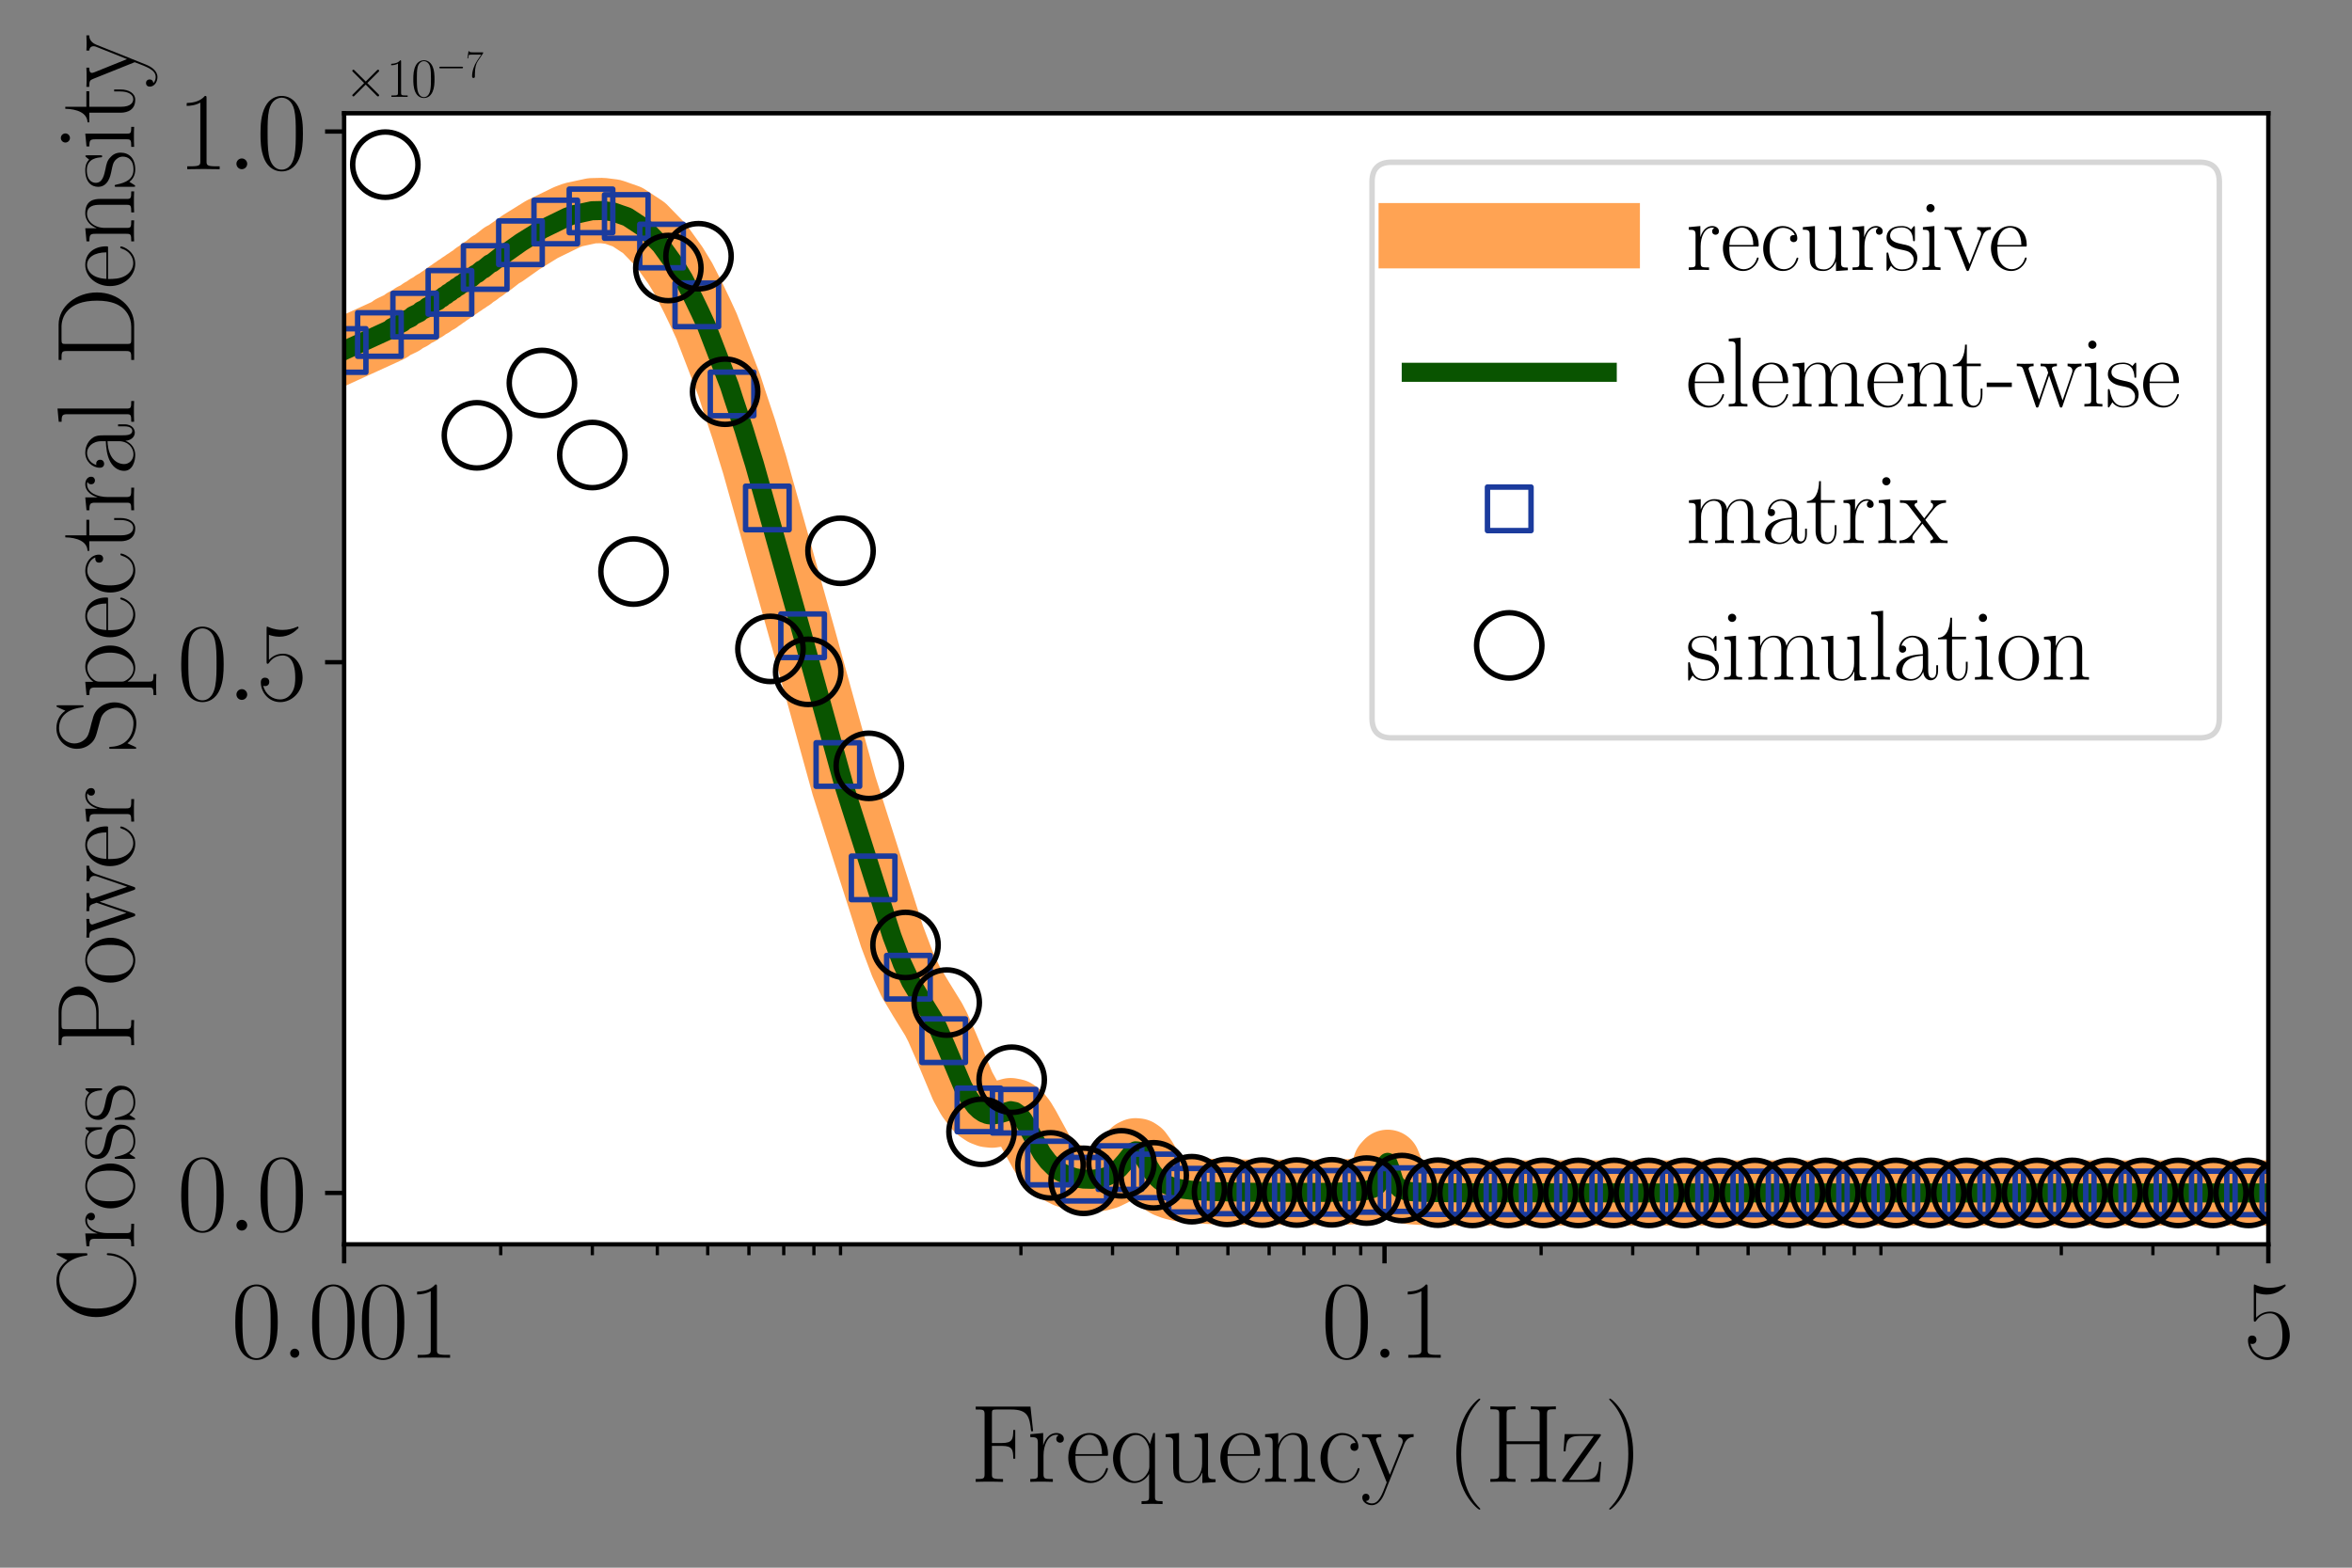 <?xml version="1.0" encoding="utf-8" standalone="no"?>
<!DOCTYPE svg PUBLIC "-//W3C//DTD SVG 1.1//EN"
  "http://www.w3.org/Graphics/SVG/1.1/DTD/svg11.dtd">
<svg xmlns:xlink="http://www.w3.org/1999/xlink" width="432pt" height="288pt" viewBox="0 0 432 288" xmlns="http://www.w3.org/2000/svg" version="1.1">
 <rect x="0" y="0" width="432" height="288" fill="#808080" stroke="none"/>
 <defs>
  <style type="text/css">*{stroke-linejoin: round; stroke-linecap: butt}</style>
 </defs>
 <g id="figure_1">
  <g id="patch_1">
   <path d="M 0 288 
L 432 288 
L 432 0 
L 0 0 
L 0 288 
z
" style="fill: none"/>
  </g>
  <g id="axes_1">
   <g id="patch_2">
    <path d="M 63.208 228.597 
L 416.631 228.597 
L 416.631 20.803 
L 63.208 20.803 
z
" style="fill: #ffffff"/>
   </g>
   <g id="matplotlib.axis_1">
    <g id="xtick_1">
     <g id="line2d_1">
      <defs>
       <path id="mac3af10ffa" d="M 0 0 
L 0 3.5 
" style="stroke: #000000; stroke-width: 0.8"/>
      </defs>
      <g>
       <use xlink:href="#mac3af10ffa" x="63.208" y="228.597" style="stroke: #000000; stroke-width: 0.8"/>
      </g>
     </g>
     <g id="text_1">
      <!-- 0.001 -->
      <g transform="translate(42.445 249.434) scale(0.2 -0.2)">
       <defs>
        <path id="CMR17-30" d="M 2688 2038 
C 2688 2430 2682 3099 2413 3613 
C 2176 4063 1798 4224 1466 4224 
C 1158 4224 768 4082 525 3620 
C 269 3137 243 2539 243 2038 
C 243 1671 250 1112 448 623 
C 723 -39 1216 -128 1466 -128 
C 1760 -128 2208 -7 2470 604 
C 2662 1048 2688 1568 2688 2038 
z
M 1466 -26 
C 1056 -26 813 328 723 816 
C 653 1196 653 1749 653 2109 
C 653 2604 653 3015 736 3407 
C 858 3954 1216 4121 1466 4121 
C 1728 4121 2067 3947 2189 3420 
C 2272 3054 2278 2623 2278 2109 
C 2278 1691 2278 1176 2202 797 
C 2067 96 1690 -26 1466 -26 
z
" transform="scale(0.016)"/>
        <path id="CMR17-2e" d="M 1062 262 
C 1062 422 934 524 800 524 
C 672 524 538 422 538 262 
C 538 102 666 0 800 0 
C 928 0 1062 102 1062 262 
z
" transform="scale(0.016)"/>
        <path id="CMR17-31" d="M 1702 4083 
C 1702 4217 1696 4224 1606 4224 
C 1357 3927 979 3833 621 3820 
C 602 3820 570 3820 563 3808 
C 557 3795 557 3782 557 3648 
C 755 3648 1088 3686 1344 3839 
L 1344 467 
C 1344 243 1331 166 781 166 
L 589 166 
L 589 0 
C 896 6 1216 12 1523 12 
C 1830 12 2150 6 2458 0 
L 2458 166 
L 2266 166 
C 1715 166 1702 236 1702 467 
L 1702 4083 
z
" transform="scale(0.016)"/>
       </defs>
       <use xlink:href="#CMR17-30" transform="scale(0.996)"/>
       <use xlink:href="#CMR17-2e" transform="translate(45.69 0) scale(0.996)"/>
       <use xlink:href="#CMR17-30" transform="translate(70.562 0) scale(0.996)"/>
       <use xlink:href="#CMR17-30" transform="translate(116.252 0) scale(0.996)"/>
       <use xlink:href="#CMR17-31" transform="translate(161.942 0) scale(0.996)"/>
      </g>
     </g>
    </g>
    <g id="xtick_2">
     <g id="line2d_2">
      <g>
       <use xlink:href="#mac3af10ffa" x="254.301" y="228.597" style="stroke: #000000; stroke-width: 0.8"/>
      </g>
     </g>
     <g id="text_2">
      <!-- 0.1 -->
      <g transform="translate(242.676 249.434) scale(0.2 -0.2)">
       <use xlink:href="#CMR17-30" transform="scale(0.996)"/>
       <use xlink:href="#CMR17-2e" transform="translate(45.69 0) scale(0.996)"/>
       <use xlink:href="#CMR17-31" transform="translate(70.562 0) scale(0.996)"/>
      </g>
     </g>
    </g>
    <g id="xtick_3">
     <g id="line2d_3">
      <g>
       <use xlink:href="#mac3af10ffa" x="416.631" y="228.597" style="stroke: #000000; stroke-width: 0.8"/>
      </g>
     </g>
     <g id="text_3">
      <!-- 5 -->
      <g transform="translate(412.062 249.434) scale(0.2 -0.2)">
       <defs>
        <path id="CMR17-35" d="M 730 3750 
C 794 3724 1056 3641 1325 3641 
C 1920 3641 2246 3961 2432 4140 
C 2432 4191 2432 4224 2394 4224 
C 2387 4224 2374 4224 2323 4198 
C 2099 4102 1837 4032 1517 4032 
C 1325 4032 1037 4055 723 4191 
C 653 4224 640 4224 634 4224 
C 602 4224 595 4217 595 4090 
L 595 2231 
C 595 2113 595 2080 659 2080 
C 691 2080 704 2093 736 2139 
C 941 2435 1222 2560 1542 2560 
C 1766 2560 2246 2415 2246 1293 
C 2246 1087 2246 716 2054 422 
C 1894 159 1645 25 1370 25 
C 947 25 518 319 403 812 
C 429 806 480 793 506 793 
C 589 793 749 838 749 1036 
C 749 1209 627 1280 506 1280 
C 358 1280 262 1190 262 1011 
C 262 454 704 -128 1382 -128 
C 2042 -128 2669 441 2669 1267 
C 2669 2054 2170 2662 1549 2662 
C 1222 2662 947 2540 730 2304 
L 730 3750 
z
" transform="scale(0.016)"/>
       </defs>
       <use xlink:href="#CMR17-35" transform="scale(0.996)"/>
      </g>
     </g>
    </g>
    <g id="xtick_4">
     <g id="line2d_4">
      <defs>
       <path id="m2340e80842" d="M 0 0 
L 0 2 
" style="stroke: #000000; stroke-width: 0.6"/>
      </defs>
      <g>
       <use xlink:href="#m2340e80842" x="91.971" y="228.597" style="stroke: #000000; stroke-width: 0.6"/>
      </g>
     </g>
    </g>
    <g id="xtick_5">
     <g id="line2d_5">
      <g>
       <use xlink:href="#m2340e80842" x="108.795" y="228.597" style="stroke: #000000; stroke-width: 0.6"/>
      </g>
     </g>
    </g>
    <g id="xtick_6">
     <g id="line2d_6">
      <g>
       <use xlink:href="#m2340e80842" x="120.733" y="228.597" style="stroke: #000000; stroke-width: 0.6"/>
      </g>
     </g>
    </g>
    <g id="xtick_7">
     <g id="line2d_7">
      <g>
       <use xlink:href="#m2340e80842" x="129.992" y="228.597" style="stroke: #000000; stroke-width: 0.6"/>
      </g>
     </g>
    </g>
    <g id="xtick_8">
     <g id="line2d_8">
      <g>
       <use xlink:href="#m2340e80842" x="137.558" y="228.597" style="stroke: #000000; stroke-width: 0.6"/>
      </g>
     </g>
    </g>
    <g id="xtick_9">
     <g id="line2d_9">
      <g>
       <use xlink:href="#m2340e80842" x="143.954" y="228.597" style="stroke: #000000; stroke-width: 0.6"/>
      </g>
     </g>
    </g>
    <g id="xtick_10">
     <g id="line2d_10">
      <g>
       <use xlink:href="#m2340e80842" x="149.495" y="228.597" style="stroke: #000000; stroke-width: 0.6"/>
      </g>
     </g>
    </g>
    <g id="xtick_11">
     <g id="line2d_11">
      <g>
       <use xlink:href="#m2340e80842" x="154.383" y="228.597" style="stroke: #000000; stroke-width: 0.6"/>
      </g>
     </g>
    </g>
    <g id="xtick_12">
     <g id="line2d_12">
      <g>
       <use xlink:href="#m2340e80842" x="187.517" y="228.597" style="stroke: #000000; stroke-width: 0.6"/>
      </g>
     </g>
    </g>
    <g id="xtick_13">
     <g id="line2d_13">
      <g>
       <use xlink:href="#m2340e80842" x="204.342" y="228.597" style="stroke: #000000; stroke-width: 0.6"/>
      </g>
     </g>
    </g>
    <g id="xtick_14">
     <g id="line2d_14">
      <g>
       <use xlink:href="#m2340e80842" x="216.279" y="228.597" style="stroke: #000000; stroke-width: 0.6"/>
      </g>
     </g>
    </g>
    <g id="xtick_15">
     <g id="line2d_15">
      <g>
       <use xlink:href="#m2340e80842" x="225.538" y="228.597" style="stroke: #000000; stroke-width: 0.6"/>
      </g>
     </g>
    </g>
    <g id="xtick_16">
     <g id="line2d_16">
      <g>
       <use xlink:href="#m2340e80842" x="233.104" y="228.597" style="stroke: #000000; stroke-width: 0.6"/>
      </g>
     </g>
    </g>
    <g id="xtick_17">
     <g id="line2d_17">
      <g>
       <use xlink:href="#m2340e80842" x="239.5" y="228.597" style="stroke: #000000; stroke-width: 0.6"/>
      </g>
     </g>
    </g>
    <g id="xtick_18">
     <g id="line2d_18">
      <g>
       <use xlink:href="#m2340e80842" x="245.041" y="228.597" style="stroke: #000000; stroke-width: 0.6"/>
      </g>
     </g>
    </g>
    <g id="xtick_19">
     <g id="line2d_19">
      <g>
       <use xlink:href="#m2340e80842" x="249.929" y="228.597" style="stroke: #000000; stroke-width: 0.6"/>
      </g>
     </g>
    </g>
    <g id="xtick_20">
     <g id="line2d_20">
      <g>
       <use xlink:href="#m2340e80842" x="283.063" y="228.597" style="stroke: #000000; stroke-width: 0.6"/>
      </g>
     </g>
    </g>
    <g id="xtick_21">
     <g id="line2d_21">
      <g>
       <use xlink:href="#m2340e80842" x="299.888" y="228.597" style="stroke: #000000; stroke-width: 0.6"/>
      </g>
     </g>
    </g>
    <g id="xtick_22">
     <g id="line2d_22">
      <g>
       <use xlink:href="#m2340e80842" x="311.825" y="228.597" style="stroke: #000000; stroke-width: 0.6"/>
      </g>
     </g>
    </g>
    <g id="xtick_23">
     <g id="line2d_23">
      <g>
       <use xlink:href="#m2340e80842" x="321.085" y="228.597" style="stroke: #000000; stroke-width: 0.6"/>
      </g>
     </g>
    </g>
    <g id="xtick_24">
     <g id="line2d_24">
      <g>
       <use xlink:href="#m2340e80842" x="328.65" y="228.597" style="stroke: #000000; stroke-width: 0.6"/>
      </g>
     </g>
    </g>
    <g id="xtick_25">
     <g id="line2d_25">
      <g>
       <use xlink:href="#m2340e80842" x="335.047" y="228.597" style="stroke: #000000; stroke-width: 0.6"/>
      </g>
     </g>
    </g>
    <g id="xtick_26">
     <g id="line2d_26">
      <g>
       <use xlink:href="#m2340e80842" x="340.588" y="228.597" style="stroke: #000000; stroke-width: 0.6"/>
      </g>
     </g>
    </g>
    <g id="xtick_27">
     <g id="line2d_27">
      <g>
       <use xlink:href="#m2340e80842" x="345.475" y="228.597" style="stroke: #000000; stroke-width: 0.6"/>
      </g>
     </g>
    </g>
    <g id="xtick_28">
     <g id="line2d_28">
      <g>
       <use xlink:href="#m2340e80842" x="378.609" y="228.597" style="stroke: #000000; stroke-width: 0.6"/>
      </g>
     </g>
    </g>
    <g id="xtick_29">
     <g id="line2d_29">
      <g>
       <use xlink:href="#m2340e80842" x="395.434" y="228.597" style="stroke: #000000; stroke-width: 0.6"/>
      </g>
     </g>
    </g>
    <g id="xtick_30">
     <g id="line2d_30">
      <g>
       <use xlink:href="#m2340e80842" x="407.372" y="228.597" style="stroke: #000000; stroke-width: 0.6"/>
      </g>
     </g>
    </g>
    <g id="text_4">
     <!-- Frequency (Hz) -->
     <g transform="translate(178.171 272.235) scale(0.2 -0.2)">
      <defs>
       <path id="CMR17-46" d="M 3482 4339 
L 326 4339 
L 326 4172 
C 768 4172 838 4172 838 3883 
L 838 450 
C 838 166 768 166 326 166 
L 326 0 
C 512 12 870 12 1069 12 
C 1331 12 1638 12 1901 0 
L 1901 166 
L 1760 166 
C 1274 166 1261 229 1261 456 
L 1261 2073 
L 1837 2073 
C 2432 2073 2490 1865 2490 1334 
L 2605 1334 
L 2605 2991 
L 2490 2991 
C 2490 2451 2432 2240 1837 2240 
L 1261 2240 
L 1261 3922 
C 1261 4140 1274 4172 1530 4172 
L 2355 4172 
C 3322 4172 3430 3774 3520 2920 
L 3635 2920 
L 3482 4339 
z
" transform="scale(0.016)"/>
       <path id="CMR17-72" d="M 960 1517 
C 960 2134 1222 2713 1702 2713 
C 1747 2713 1792 2707 1837 2687 
C 1837 2687 1696 2642 1696 2475 
C 1696 2321 1818 2257 1914 2257 
C 1990 2257 2131 2302 2131 2482 
C 2131 2687 1926 2816 1709 2816 
C 1222 2816 1011 2340 947 2115 
L 941 2115 
L 941 2816 
L 198 2745 
L 198 2578 
C 576 2578 634 2540 634 2231 
L 634 443 
C 634 198 608 166 198 166 
L 198 0 
C 352 12 646 12 813 12 
C 998 12 1325 12 1498 0 
L 1498 166 
C 1037 166 960 166 960 455 
L 960 1517 
z
" transform="scale(0.016)"/>
       <path id="CMR17-65" d="M 2438 1503 
C 2464 1529 2464 1542 2464 1606 
C 2464 2251 2118 2816 1389 2816 
C 710 2816 173 2175 173 1394 
C 173 554 781 -64 1459 -64 
C 2176 -64 2458 619 2458 755 
C 2458 800 2419 800 2406 800 
C 2362 800 2355 787 2330 709 
C 2189 270 1837 51 1504 51 
C 1229 51 954 206 781 490 
C 582 819 582 1200 582 1503 
L 2438 1503 
z
M 589 1600 
C 634 2511 1126 2713 1382 2713 
C 1818 2713 2112 2308 2118 1600 
L 589 1600 
z
" transform="scale(0.016)"/>
       <path id="CMR17-71" d="M 2630 2816 
L 2528 2816 
L 2336 2177 
C 2189 2519 1920 2816 1491 2816 
C 838 2816 211 2228 211 1376 
C 211 529 800 -64 1440 -64 
C 1933 -64 2208 316 2291 458 
L 2291 -834 
C 2291 -1081 2266 -1114 1856 -1114 
L 1856 -1280 
C 2010 -1268 2291 -1268 2458 -1268 
C 2624 -1268 2912 -1268 3066 -1280 
L 3066 -1114 
C 2656 -1114 2630 -1088 2630 -834 
L 2630 2816 
z
M 2304 871 
C 2304 594 2074 335 2054 316 
C 1856 90 1626 38 1472 38 
C 992 38 621 652 621 1369 
C 621 2125 1043 2700 1536 2700 
C 2048 2700 2304 2112 2304 1776 
L 2304 871 
z
" transform="scale(0.016)"/>
       <path id="CMR17-75" d="M 1882 2745 
L 1882 2579 
C 2259 2579 2317 2540 2317 2229 
L 2317 1053 
C 2317 510 2029 38 1555 38 
C 1030 38 986 355 986 691 
L 986 2816 
L 211 2745 
L 211 2579 
C 467 2579 640 2579 646 2320 
L 646 1079 
C 646 646 646 368 813 187 
C 896 103 1056 -64 1517 -64 
C 2061 -64 2272 400 2323 536 
L 2330 536 
L 2330 -64 
L 3091 -13 
L 3091 154 
C 2714 154 2656 193 2656 503 
L 2656 2816 
L 1882 2745 
z
" transform="scale(0.016)"/>
       <path id="CMR17-6e" d="M 2656 1954 
C 2656 2282 2592 2816 1837 2816 
C 1331 2816 1069 2424 973 2166 
L 966 2166 
L 966 2816 
L 211 2745 
L 211 2578 
C 589 2578 646 2540 646 2231 
L 646 443 
C 646 198 621 166 211 166 
L 211 0 
C 365 12 646 12 813 12 
C 979 12 1267 12 1421 0 
L 1421 166 
C 1011 166 986 192 986 443 
L 986 1678 
C 986 2269 1344 2713 1792 2713 
C 2266 2713 2317 2289 2317 1980 
L 2317 443 
C 2317 198 2291 166 1882 166 
L 1882 0 
C 2035 12 2317 12 2483 12 
C 2650 12 2938 12 3091 0 
L 3091 166 
C 2682 166 2656 192 2656 443 
L 2656 1954 
z
" transform="scale(0.016)"/>
       <path id="CMR17-63" d="M 2234 2240 
C 2112 2240 1933 2240 1933 2015 
C 1933 1836 2080 1785 2163 1785 
C 2208 1785 2394 1804 2394 2028 
C 2394 2476 1958 2816 1466 2816 
C 787 2816 211 2201 211 1379 
C 211 521 813 -64 1466 -64 
C 2259 -64 2458 676 2458 747 
C 2458 773 2451 792 2406 792 
C 2362 792 2355 786 2330 702 
C 2163 180 1798 51 1523 51 
C 1114 51 621 431 621 1385 
C 621 2358 1094 2700 1472 2700 
C 1722 2700 2093 2582 2234 2240 
z
" transform="scale(0.016)"/>
       <path id="CMR17-79" d="M 2496 2183 
C 2656 2579 2944 2585 3034 2585 
L 3034 2752 
C 2912 2745 2752 2739 2630 2739 
C 2496 2739 2285 2739 2157 2752 
L 2157 2585 
C 2400 2566 2406 2384 2406 2332 
C 2406 2268 2394 2235 2362 2158 
L 1664 409 
L 902 2300 
C 870 2378 870 2423 870 2430 
C 870 2572 1018 2585 1171 2585 
L 1171 2752 
C 1018 2739 742 2739 582 2739 
C 410 2739 205 2739 64 2752 
L 64 2585 
C 410 2585 448 2553 531 2345 
L 1485 -31 
C 1197 -795 1030 -1242 627 -1242 
C 557 -1242 397 -1223 282 -1106 
C 429 -1093 493 -1002 493 -892 
C 493 -782 416 -685 288 -685 
C 147 -685 77 -782 77 -899 
C 77 -1158 339 -1344 627 -1344 
C 998 -1344 1229 -983 1357 -659 
L 2496 2183 
z
" transform="scale(0.016)"/>
       <path id="CMR17-28" d="M 1958 -1562 
C 1958 -1556 1958 -1543 1939 -1524 
C 1645 -1223 858 -403 858 1596 
C 858 3595 1632 4408 1946 4729 
C 1946 4735 1958 4748 1958 4767 
C 1958 4787 1939 4800 1914 4800 
C 1843 4800 1299 4325 986 3620 
C 666 2909 576 2218 576 1603 
C 576 1141 621 360 1005 -467 
C 1312 -1133 1837 -1600 1914 -1600 
C 1946 -1600 1958 -1588 1958 -1562 
z
" transform="scale(0.016)"/>
       <path id="CMR17-48" d="M 3590 3898 
C 3590 4185 3661 4185 4102 4185 
L 4102 4352 
C 3917 4339 3578 4339 3379 4339 
C 3181 4339 2842 4339 2656 4352 
L 2656 4185 
C 3098 4185 3168 4185 3168 3898 
L 3168 2342 
L 1261 2342 
L 1261 3898 
C 1261 4185 1331 4185 1773 4185 
L 1773 4352 
C 1587 4339 1248 4339 1050 4339 
C 851 4339 512 4339 326 4352 
L 326 4185 
C 768 4185 838 4185 838 3898 
L 838 452 
C 838 166 768 166 326 166 
L 326 0 
C 512 12 851 12 1050 12 
C 1248 12 1587 12 1773 0 
L 1773 166 
C 1331 166 1261 166 1261 452 
L 1261 2176 
L 3168 2176 
L 3168 452 
C 3168 166 3098 166 2656 166 
L 2656 0 
C 2842 12 3181 12 3379 12 
C 3578 12 3917 12 4102 0 
L 4102 166 
C 3661 166 3590 166 3590 452 
L 3590 3898 
z
" transform="scale(0.016)"/>
       <path id="CMR17-7a" d="M 2310 2604 
C 2362 2668 2362 2681 2362 2694 
C 2362 2752 2336 2752 2221 2752 
L 275 2752 
L 211 1760 
L 326 1760 
C 371 2380 442 2649 1178 2649 
L 1958 2649 
L 128 96 
C 128 6 134 0 269 0 
L 2291 0 
L 2381 1152 
L 2266 1152 
C 2214 441 2131 115 1350 115 
L 531 115 
L 2310 2604 
z
" transform="scale(0.016)"/>
       <path id="CMR17-29" d="M 1683 1596 
C 1683 2057 1638 2839 1254 3665 
C 947 4332 422 4800 346 4800 
C 326 4800 301 4793 301 4761 
C 301 4748 307 4742 314 4729 
C 621 4408 1402 3595 1402 1603 
C 1402 -396 627 -1210 314 -1530 
C 307 -1543 301 -1549 301 -1562 
C 301 -1594 326 -1600 346 -1600 
C 416 -1600 960 -1127 1274 -422 
C 1594 289 1683 981 1683 1596 
z
" transform="scale(0.016)"/>
      </defs>
      <use xlink:href="#CMR17-46" transform="scale(0.996)"/>
      <use xlink:href="#CMR17-72" transform="translate(52.177 0) scale(0.996)"/>
      <use xlink:href="#CMR17-65" transform="translate(87.457 0) scale(0.996)"/>
      <use xlink:href="#CMR17-71" transform="translate(127.943 0) scale(0.996)"/>
      <use xlink:href="#CMR17-75" transform="translate(176.236 0) scale(0.996)"/>
      <use xlink:href="#CMR17-65" transform="translate(227.131 0) scale(0.996)"/>
      <use xlink:href="#CMR17-6e" transform="translate(267.617 0) scale(0.996)"/>
      <use xlink:href="#CMR17-63" transform="translate(318.512 0) scale(0.996)"/>
      <use xlink:href="#CMR17-79" transform="translate(358.998 0) scale(0.996)"/>
      <use xlink:href="#CMR17-28" transform="translate(437.367 0) scale(0.996)"/>
      <use xlink:href="#CMR17-48" transform="translate(472.648 0) scale(0.996)"/>
      <use xlink:href="#CMR17-7a" transform="translate(541.72 0) scale(0.996)"/>
      <use xlink:href="#CMR17-29" transform="translate(582.206 0) scale(0.996)"/>
     </g>
    </g>
   </g>
   <g id="matplotlib.axis_2">
    <g id="ytick_1">
     <g id="line2d_31">
      <defs>
       <path id="mb006182297" d="M 0 0 
L -3.5 0 
" style="stroke: #000000; stroke-width: 0.8"/>
      </defs>
      <g>
       <use xlink:href="#mb006182297" x="63.208" y="219.152" style="stroke: #000000; stroke-width: 0.8"/>
      </g>
     </g>
     <g id="text_5">
      <!-- $\mathdefault{0.0}$ -->
      <g transform="translate(32.513 226.07) scale(0.2 -0.2)">
       <defs>
        <path id="CMMI12-3a" d="M 1178 307 
C 1178 492 1024 620 870 620 
C 685 620 557 467 557 313 
C 557 128 710 0 864 0 
C 1050 0 1178 153 1178 307 
z
" transform="scale(0.016)"/>
       </defs>
       <use xlink:href="#CMR17-30" transform="scale(0.996)"/>
       <use xlink:href="#CMMI12-3a" transform="translate(45.69 0) scale(0.996)"/>
       <use xlink:href="#CMR17-30" transform="translate(72.788 0) scale(0.996)"/>
      </g>
     </g>
    </g>
    <g id="ytick_2">
     <g id="line2d_32">
      <g>
       <use xlink:href="#mb006182297" x="63.208" y="121.658" style="stroke: #000000; stroke-width: 0.8"/>
      </g>
     </g>
     <g id="text_6">
      <!-- $\mathdefault{0.5}$ -->
      <g transform="translate(32.513 128.577) scale(0.2 -0.2)">
       <use xlink:href="#CMR17-30" transform="scale(0.996)"/>
       <use xlink:href="#CMMI12-3a" transform="translate(45.69 0) scale(0.996)"/>
       <use xlink:href="#CMR17-35" transform="translate(72.788 0) scale(0.996)"/>
      </g>
     </g>
    </g>
    <g id="ytick_3">
     <g id="line2d_33">
      <g>
       <use xlink:href="#mb006182297" x="63.208" y="24.165" style="stroke: #000000; stroke-width: 0.8"/>
      </g>
     </g>
     <g id="text_7">
      <!-- $\mathdefault{1.0}$ -->
      <g transform="translate(32.513 31.083) scale(0.2 -0.2)">
       <use xlink:href="#CMR17-31" transform="scale(0.996)"/>
       <use xlink:href="#CMMI12-3a" transform="translate(45.69 0) scale(0.996)"/>
       <use xlink:href="#CMR17-30" transform="translate(72.788 0) scale(0.996)"/>
      </g>
     </g>
    </g>
    <g id="text_8">
     <!-- Cross Power Spectral Density -->
     <g transform="translate(24.637 242.896) rotate(-90) scale(0.2 -0.2)">
      <defs>
       <path id="CMR17-43" d="M 3974 4351 
C 3974 4467 3968 4473 3930 4473 
C 3904 4473 3898 4467 3853 4390 
L 3571 3849 
C 3258 4249 2874 4480 2381 4480 
C 1286 4480 294 3507 294 2179 
C 294 837 1286 -128 2387 -128 
C 3366 -128 3974 741 3974 1482 
C 3974 1547 3974 1573 3917 1573 
C 3866 1573 3866 1553 3859 1495 
C 3808 592 3168 38 2477 38 
C 1824 38 781 502 781 2179 
C 781 3862 1843 4313 2464 4313 
C 3187 4313 3712 3681 3834 2785 
C 3846 2707 3846 2695 3904 2695 
C 3974 2695 3974 2707 3974 2824 
L 3974 4351 
z
" transform="scale(0.016)"/>
       <path id="CMR17-6f" d="M 2758 1356 
C 2758 2176 2163 2816 1466 2816 
C 768 2816 173 2176 173 1356 
C 173 550 768 -64 1466 -64 
C 2163 -64 2758 550 2758 1356 
z
M 1466 51 
C 1165 51 909 230 762 480 
C 602 768 582 1126 582 1408 
C 582 1676 595 2009 762 2297 
C 890 2508 1139 2713 1466 2713 
C 1754 2713 1997 2553 2150 2329 
C 2349 2028 2349 1606 2349 1408 
C 2349 1158 2336 774 2163 467 
C 1984 172 1709 51 1466 51 
z
" transform="scale(0.016)"/>
       <path id="CMR17-73" d="M 1978 2688 
C 1978 2803 1971 2809 1933 2809 
C 1907 2809 1901 2803 1824 2707 
C 1805 2681 1747 2617 1728 2592 
C 1523 2809 1235 2816 1126 2816 
C 416 2816 160 2444 160 2073 
C 160 1497 813 1363 998 1324 
C 1402 1241 1542 1216 1677 1100 
C 1760 1024 1901 883 1901 652 
C 1901 384 1747 38 1158 38 
C 602 38 403 460 288 1024 
C 269 1113 269 1120 218 1120 
C 166 1120 160 1113 160 985 
L 160 64 
C 160 -52 166 -58 205 -58 
C 237 -58 243 -52 275 0 
C 314 57 410 211 448 275 
C 576 102 800 -64 1158 -64 
C 1792 -64 2131 281 2131 780 
C 2131 1107 1958 1280 1875 1356 
C 1683 1555 1459 1600 1190 1651 
C 838 1728 390 1817 390 2208 
C 390 2374 480 2726 1126 2726 
C 1811 2726 1850 2086 1862 1881 
C 1869 1849 1901 1843 1920 1843 
C 1978 1843 1978 1862 1978 1971 
L 1978 2688 
z
" transform="scale(0.016)"/>
       <path id="CMR17-50" d="M 1267 2048 
L 2291 2048 
C 3117 2048 3718 2583 3718 3187 
C 3718 3791 3130 4352 2291 4352 
L 333 4352 
L 333 4185 
C 774 4185 845 4185 845 3899 
L 845 453 
C 845 166 774 166 333 166 
L 333 0 
C 518 12 858 12 1056 12 
C 1254 12 1594 12 1779 0 
L 1779 166 
C 1338 166 1267 166 1267 453 
L 1267 2048 
z
M 1254 2182 
L 1254 3937 
C 1254 4153 1267 4185 1523 4185 
L 2170 4185 
C 2995 4185 3232 3715 3232 3187 
C 3232 2608 2950 2182 2170 2182 
L 1254 2182 
z
" transform="scale(0.016)"/>
       <path id="CMR17-77" d="M 3725 2186 
C 3853 2566 4109 2579 4205 2585 
L 4205 2752 
C 4077 2745 3949 2739 3821 2739 
C 3699 2739 3424 2739 3315 2752 
L 3315 2585 
C 3514 2572 3622 2456 3622 2296 
C 3622 2251 3610 2193 3597 2148 
L 2995 398 
L 2342 2296 
C 2330 2341 2310 2392 2310 2418 
C 2310 2585 2528 2585 2630 2585 
L 2630 2752 
C 2483 2739 2214 2739 2061 2739 
C 1901 2739 1734 2739 1587 2752 
L 1587 2585 
C 1939 2585 1939 2572 2074 2167 
L 1485 443 
L 851 2302 
C 819 2386 819 2399 819 2418 
C 819 2585 1037 2585 1139 2585 
L 1139 2752 
C 986 2739 717 2739 557 2739 
C 416 2739 198 2739 64 2752 
L 64 2585 
C 346 2585 416 2566 486 2353 
L 1274 38 
C 1299 -45 1318 -64 1370 -64 
C 1414 -64 1440 -52 1472 44 
L 2131 1987 
L 2797 44 
C 2829 -52 2854 -64 2899 -64 
C 2950 -64 2970 -45 2995 38 
L 3725 2186 
z
" transform="scale(0.016)"/>
       <path id="CMR17-53" d="M 2803 4351 
C 2803 4467 2797 4473 2758 4473 
C 2720 4473 2707 4447 2682 4390 
L 2490 3965 
C 2246 4320 1875 4480 1472 4480 
C 819 4480 294 3958 294 3301 
C 294 3101 339 2817 557 2546 
C 794 2250 1018 2198 1530 2063 
C 1722 2011 2042 1927 2106 1901 
C 2470 1747 2662 1360 2662 999 
C 2662 534 2336 38 1779 38 
C 1094 38 454 425 410 1328 
C 403 1431 397 1437 352 1437 
C 301 1437 294 1431 294 1302 
L 294 0 
C 294 -116 301 -122 339 -122 
C 384 -122 397 -90 486 109 
C 493 128 493 141 614 386 
C 934 -39 1472 -128 1779 -128 
C 2477 -128 2970 457 2970 1141 
C 2970 1476 2848 1734 2778 1850 
C 2509 2263 2221 2340 1914 2417 
C 1869 2437 1856 2437 1498 2527 
C 1152 2617 1005 2662 845 2836 
C 666 3036 602 3243 602 3449 
C 602 3868 934 4326 1478 4326 
C 2157 4326 2579 3842 2675 3036 
C 2694 2920 2701 2914 2746 2914 
C 2803 2914 2803 2933 2803 3043 
L 2803 4351 
z
" transform="scale(0.016)"/>
       <path id="CMR17-70" d="M 1408 -1114 
C 998 -1114 973 -1088 973 -834 
L 973 380 
C 1158 109 1427 -64 1766 -64 
C 2406 -64 3053 503 3053 1382 
C 3053 2196 2496 2816 1837 2816 
C 1453 2816 1139 2603 960 2345 
L 960 2816 
L 198 2745 
L 198 2577 
C 576 2577 634 2539 634 2228 
L 634 -834 
C 634 -1081 608 -1114 198 -1114 
L 198 -1280 
C 352 -1268 634 -1268 800 -1268 
C 966 -1268 1254 -1268 1408 -1280 
L 1408 -1114 
z
M 973 2015 
C 973 2106 973 2241 1222 2481 
C 1254 2506 1472 2700 1792 2700 
C 2259 2700 2643 2112 2643 1376 
C 2643 639 2234 38 1728 38 
C 1498 38 1248 148 1056 451 
C 973 594 973 632 973 736 
L 973 2015 
z
" transform="scale(0.016)"/>
       <path id="CMR17-74" d="M 966 2585 
L 1862 2585 
L 1862 2752 
L 966 2752 
L 966 3968 
L 851 3968 
C 838 3292 614 2700 70 2687 
L 70 2585 
L 627 2585 
L 627 778 
C 627 655 627 -64 1370 -64 
C 1747 -64 1965 308 1965 784 
L 1965 1151 
L 1850 1151 
L 1850 790 
C 1850 347 1677 51 1408 51 
C 1222 51 966 179 966 765 
L 966 2585 
z
" transform="scale(0.016)"/>
       <path id="CMR17-61" d="M 2304 1656 
C 2304 2048 2304 2275 2035 2534 
C 1798 2751 1523 2816 1306 2816 
C 800 2816 435 2408 435 1977 
C 435 1740 627 1728 666 1728 
C 749 1728 896 1779 896 1958 
C 896 2118 774 2188 666 2188 
C 640 2188 608 2182 589 2176 
C 723 2594 1069 2713 1293 2713 
C 1613 2713 1965 2421 1965 1875 
L 1965 1632 
C 1587 1619 1133 1568 774 1373 
C 371 1147 256 822 256 576 
C 256 77 832 -64 1171 -64 
C 1523 -64 1850 135 1990 505 
C 2003 219 2182 -39 2464 -39 
C 2598 -39 2938 51 2938 563 
L 2938 926 
L 2822 926 
L 2822 557 
C 2822 161 2650 109 2566 109 
C 2304 109 2304 446 2304 732 
L 2304 1656 
z
M 1965 887 
C 1965 323 1568 38 1216 38 
C 896 38 646 278 646 576 
C 646 771 730 1114 1101 1322 
C 1408 1497 1760 1523 1965 1536 
L 1965 887 
z
" transform="scale(0.016)"/>
       <path id="CMR17-6c" d="M 979 4416 
L 218 4345 
L 218 4179 
C 595 4179 653 4141 653 3835 
L 653 439 
C 653 198 627 166 218 166 
L 218 0 
C 371 12 653 12 813 12 
C 979 12 1261 12 1414 0 
L 1414 166 
C 1005 166 979 191 979 439 
L 979 4416 
z
" transform="scale(0.016)"/>
       <path id="CMR17-44" d="M 333 4352 
L 333 4185 
C 774 4185 845 4185 845 3898 
L 845 453 
C 845 166 774 166 333 166 
L 333 0 
L 2368 0 
C 3398 0 4224 943 4224 2140 
C 4224 3344 3411 4352 2368 4352 
L 333 4352 
z
M 1523 166 
C 1267 166 1254 198 1254 414 
L 1254 3936 
C 1254 4153 1267 4185 1523 4185 
L 2240 4185 
C 2771 4185 3750 3873 3750 2140 
C 3750 1242 3488 879 3366 707 
C 3213 510 2848 166 2240 166 
L 1523 166 
z
" transform="scale(0.016)"/>
       <path id="CMR17-69" d="M 992 3961 
C 992 4102 877 4224 730 4224 
C 589 4224 467 4108 467 3961 
C 467 3820 582 3699 730 3699 
C 870 3699 992 3814 992 3961 
z
M 243 2745 
L 243 2579 
C 602 2579 653 2540 653 2231 
L 653 443 
C 653 198 627 166 218 166 
L 218 0 
C 371 12 646 12 806 12 
C 960 12 1222 12 1370 0 
L 1370 166 
C 992 166 979 205 979 436 
L 979 2816 
L 243 2745 
z
" transform="scale(0.016)"/>
      </defs>
      <use xlink:href="#CMR17-43" transform="scale(0.996)"/>
      <use xlink:href="#CMR17-72" transform="translate(66.51 0) scale(0.996)"/>
      <use xlink:href="#CMR17-6f" transform="translate(101.791 0) scale(0.996)"/>
      <use xlink:href="#CMR17-73" transform="translate(147.481 0) scale(0.996)"/>
      <use xlink:href="#CMR17-73" transform="translate(183.282 0) scale(0.996)"/>
      <use xlink:href="#CMR17-50" transform="translate(249.16 0) scale(0.996)"/>
      <use xlink:href="#CMR17-6f" transform="translate(309.144 0) scale(0.996)"/>
      <use xlink:href="#CMR17-77" transform="translate(352.232 0) scale(0.996)"/>
      <use xlink:href="#CMR17-65" transform="translate(416.139 0) scale(0.996)"/>
      <use xlink:href="#CMR17-72" transform="translate(456.625 0) scale(0.996)"/>
      <use xlink:href="#CMR17-53" transform="translate(521.981 0) scale(0.996)"/>
      <use xlink:href="#CMR17-70" transform="translate(572.877 0) scale(0.996)"/>
      <use xlink:href="#CMR17-65" transform="translate(626.375 0) scale(0.996)"/>
      <use xlink:href="#CMR17-63" transform="translate(666.86 0) scale(0.996)"/>
      <use xlink:href="#CMR17-74" transform="translate(707.346 0) scale(0.996)"/>
      <use xlink:href="#CMR17-72" transform="translate(742.627 0) scale(0.996)"/>
      <use xlink:href="#CMR17-61" transform="translate(777.907 0) scale(0.996)"/>
      <use xlink:href="#CMR17-6c" transform="translate(823.598 0) scale(0.996)"/>
      <use xlink:href="#CMR17-44" transform="translate(878.545 0) scale(0.996)"/>
      <use xlink:href="#CMR17-65" transform="translate(948.939 0) scale(0.996)"/>
      <use xlink:href="#CMR17-6e" transform="translate(989.424 0) scale(0.996)"/>
      <use xlink:href="#CMR17-73" transform="translate(1040.32 0) scale(0.996)"/>
      <use xlink:href="#CMR17-69" transform="translate(1076.121 0) scale(0.996)"/>
      <use xlink:href="#CMR17-74" transform="translate(1100.992 0) scale(0.996)"/>
      <use xlink:href="#CMR17-79" transform="translate(1133.67 0) scale(0.996)"/>
     </g>
    </g>
    <g id="text_9">
     <!-- $\times\mathdefault{10^{−7}}\mathdefault{}$ -->
     <g transform="translate(63.208 17.803) scale(0.1 -0.1)">
      <defs>
       <path id="CMSY10-2" d="M 2490 1775 
L 1210 3046 
C 1133 3123 1120 3136 1069 3136 
C 1005 3136 941 3078 941 3008 
C 941 2963 954 2950 1024 2880 
L 2304 1596 
L 1024 313 
C 954 243 941 230 941 185 
C 941 115 1005 57 1069 57 
C 1120 57 1133 70 1210 147 
L 2483 1418 
L 3808 95 
C 3821 89 3866 57 3904 57 
C 3981 57 4032 115 4032 185 
C 4032 198 4032 223 4013 255 
C 4006 268 2989 1271 2669 1596 
L 3840 2765 
C 3872 2803 3968 2886 4000 2925 
C 4006 2937 4032 2963 4032 3008 
C 4032 3078 3981 3136 3904 3136 
C 3853 3136 3827 3110 3757 3040 
L 2490 1775 
z
" transform="scale(0.016)"/>
       <path id="CMSY10-0" d="M 4218 1472 
C 4326 1472 4442 1472 4442 1600 
C 4442 1728 4326 1728 4218 1728 
L 755 1728 
C 646 1728 531 1728 531 1600 
C 531 1472 646 1472 755 1472 
L 4218 1472 
z
" transform="scale(0.016)"/>
       <path id="CMR17-37" d="M 2886 3955 
L 2886 4096 
L 1382 4096 
C 634 4096 621 4166 595 4288 
L 480 4288 
L 294 3104 
L 410 3104 
C 429 3226 474 3552 550 3673 
C 589 3724 1062 3724 1171 3724 
L 2579 3724 
L 1869 2670 
C 1395 1961 1069 1003 1069 166 
C 1069 89 1069 -128 1299 -128 
C 1530 -128 1530 89 1530 172 
L 1530 466 
C 1530 1514 1709 2204 2003 2644 
L 2886 3955 
z
" transform="scale(0.016)"/>
      </defs>
      <use xlink:href="#CMSY10-2" transform="scale(0.996)"/>
      <use xlink:href="#CMR17-31" transform="translate(77.487 0) scale(0.996)"/>
      <use xlink:href="#CMR17-30" transform="translate(123.178 0) scale(0.996)"/>
      <use xlink:href="#CMSY10-0" transform="translate(168.868 36.154) scale(0.697)"/>
      <use xlink:href="#CMR17-37" transform="translate(223.109 36.154) scale(0.697)"/>
     </g>
    </g>
   </g>
   <g id="line2d_34">
    <path d="M 63.208 64.39 
L 70.86 60.895 
L 71.625 60.536 
L 72.007 60.175 
L 73.92 59.268 
L 74.303 58.904 
L 75.45 58.358 
L 75.833 57.993 
L 76.981 57.447 
L 77.363 57.082 
L 78.128 56.718 
L 78.511 56.355 
L 79.276 55.992 
L 79.659 55.63 
L 80.424 55.269 
L 80.806 54.909 
L 81.189 54.73 
L 81.571 54.372 
L 81.954 54.193 
L 82.337 53.838 
L 82.719 53.661 
L 83.102 53.308 
L 83.484 53.132 
L 83.867 52.782 
L 84.249 52.607 
L 84.632 52.261 
L 85.015 52.088 
L 85.397 51.744 
L 85.78 51.574 
L 86.162 51.234 
L 86.545 51.065 
L 87.31 50.397 
L 87.693 50.232 
L 88.458 49.578 
L 88.84 49.417 
L 89.988 48.466 
L 90.371 48.311 
L 92.283 46.81 
L 92.666 46.666 
L 95.726 44.501 
L 99.552 42.128 
L 104.143 39.889 
L 105.291 39.455 
L 108.734 38.715 
L 110.647 38.673 
L 112.559 38.914 
L 115.237 39.847 
L 118.298 41.866 
L 121.359 45.007 
L 124.036 48.725 
L 125.567 51.242 
L 126.332 52.748 
L 127.48 55.029 
L 128.627 57.423 
L 129.775 59.917 
L 133.983 70.878 
L 134.748 73.267 
L 136.661 79.004 
L 137.809 82.799 
L 138.574 85.264 
L 147.373 116.602 
L 155.024 144.325 
L 163.824 171.98 
L 165.736 177.057 
L 167.267 180.353 
L 169.179 183.547 
L 171.475 187.261 
L 172.24 188.745 
L 173.77 192.255 
L 176.831 199.566 
L 177.979 201.65 
L 179.126 203.231 
L 179.891 203.964 
L 180.656 204.476 
L 181.422 204.771 
L 182.187 204.857 
L 183.334 204.678 
L 185.63 204.038 
L 186.395 204.186 
L 187.16 204.723 
L 187.925 205.687 
L 188.69 206.961 
L 191.368 211.871 
L 192.516 213.385 
L 193.664 214.508 
L 194.811 215.316 
L 195.959 215.883 
L 197.489 216.364 
L 199.02 216.609 
L 200.55 216.65 
L 202.08 216.471 
L 203.228 216.145 
L 204.376 215.592 
L 205.523 214.688 
L 206.671 213.389 
L 207.819 211.938 
L 208.201 211.596 
L 208.584 211.415 
L 208.966 211.453 
L 209.349 211.715 
L 210.114 212.77 
L 211.644 215.312 
L 212.41 216.266 
L 213.175 216.963 
L 214.322 217.657 
L 215.47 218.089 
L 217 218.435 
L 219.296 218.713 
L 223.121 218.916 
L 230.39 219.043 
L 244.163 219.053 
L 249.519 218.887 
L 251.049 218.69 
L 252.197 218.315 
L 252.962 217.737 
L 253.344 217.211 
L 253.727 216.401 
L 254.492 213.966 
L 254.875 213.535 
L 255.257 214.488 
L 256.022 216.948 
L 256.405 217.638 
L 257.17 218.365 
L 257.935 218.689 
L 259.083 218.907 
L 261.378 219.056 
L 267.499 219.132 
L 301.93 219.151 
L 433 219.152 
L 433 219.152 
" clip-path="url(#p293ff365e2)" style="fill: none; stroke: #ffa353; stroke-width: 12; stroke-linecap: square"/>
   </g>
   <g id="line2d_35">
    <path d="M 63.208 64.39 
L 70.86 60.895 
L 71.625 60.536 
L 72.007 60.175 
L 73.92 59.268 
L 74.303 58.904 
L 75.45 58.358 
L 75.833 57.993 
L 76.981 57.447 
L 77.363 57.082 
L 78.128 56.718 
L 78.511 56.355 
L 79.276 55.992 
L 79.659 55.63 
L 80.424 55.269 
L 80.806 54.909 
L 81.189 54.73 
L 81.571 54.372 
L 81.954 54.193 
L 82.337 53.838 
L 82.719 53.661 
L 83.102 53.308 
L 83.484 53.132 
L 83.867 52.782 
L 84.249 52.607 
L 84.632 52.261 
L 85.015 52.088 
L 85.397 51.744 
L 85.78 51.574 
L 86.162 51.234 
L 86.545 51.065 
L 87.31 50.397 
L 87.693 50.232 
L 88.458 49.578 
L 88.84 49.417 
L 89.988 48.466 
L 90.371 48.311 
L 92.283 46.81 
L 92.666 46.666 
L 95.726 44.501 
L 99.552 42.128 
L 104.143 39.889 
L 105.291 39.455 
L 108.734 38.715 
L 110.647 38.673 
L 112.559 38.914 
L 115.237 39.847 
L 118.298 41.866 
L 121.359 45.007 
L 124.036 48.725 
L 125.567 51.242 
L 126.332 52.748 
L 127.48 55.029 
L 128.627 57.423 
L 129.775 59.917 
L 133.983 70.878 
L 134.748 73.267 
L 136.661 79.004 
L 137.809 82.799 
L 138.574 85.264 
L 147.373 116.602 
L 155.024 144.325 
L 163.824 171.98 
L 165.736 177.057 
L 167.267 180.353 
L 169.179 183.547 
L 171.475 187.261 
L 172.24 188.745 
L 173.77 192.255 
L 176.831 199.566 
L 177.979 201.65 
L 179.126 203.231 
L 179.891 203.964 
L 180.656 204.476 
L 181.422 204.771 
L 182.187 204.857 
L 183.334 204.678 
L 185.63 204.038 
L 186.395 204.186 
L 187.16 204.723 
L 187.925 205.687 
L 188.69 206.961 
L 191.368 211.871 
L 192.516 213.385 
L 193.664 214.508 
L 194.811 215.316 
L 195.959 215.883 
L 197.489 216.364 
L 199.02 216.609 
L 200.55 216.65 
L 202.08 216.471 
L 203.228 216.145 
L 204.376 215.592 
L 205.523 214.688 
L 206.671 213.389 
L 207.819 211.938 
L 208.201 211.596 
L 208.584 211.415 
L 208.966 211.453 
L 209.349 211.715 
L 210.114 212.77 
L 211.644 215.312 
L 212.41 216.266 
L 213.175 216.963 
L 214.322 217.657 
L 215.47 218.089 
L 217 218.435 
L 219.296 218.713 
L 223.121 218.916 
L 230.39 219.043 
L 244.163 219.053 
L 249.519 218.887 
L 251.049 218.69 
L 252.197 218.315 
L 252.962 217.737 
L 253.344 217.211 
L 253.727 216.401 
L 254.492 213.966 
L 254.875 213.535 
L 255.257 214.488 
L 256.022 216.948 
L 256.405 217.638 
L 257.17 218.365 
L 257.935 218.689 
L 259.083 218.907 
L 261.378 219.056 
L 267.499 219.132 
L 301.93 219.151 
L 433 219.152 
L 433 219.152 
" clip-path="url(#p293ff365e2)" style="fill: none; stroke: #095400; stroke-width: 3.5; stroke-linecap: square"/>
   </g>
   <g id="line2d_36">
    <path d="M 63.208 64.39 
L 69.686 61.451 
L 76.164 57.876 
L 82.641 53.708 
L 89.119 49.141 
L 95.597 44.594 
L 102.075 40.781 
L 108.552 38.741 
L 115.03 39.77 
L 121.508 45.2 
L 127.985 56.01 
L 134.463 72.369 
L 140.941 93.315 
L 147.419 116.793 
L 153.896 140.45 
L 160.374 161.278 
L 166.852 179.525 
L 173.329 191.186 
L 179.807 203.899 
L 186.285 204.14 
L 192.762 213.66 
L 199.24 216.628 
L 205.718 214.5 
L 212.196 216.027 
L 218.673 218.655 
L 225.151 218.97 
L 231.629 219.053 
L 238.106 219.076 
L 244.584 219.049 
L 251.062 218.687 
L 257.54 218.551 
L 264.017 219.108 
L 270.495 219.14 
L 276.973 219.147 
L 283.45 219.149 
L 289.928 219.15 
L 296.406 219.151 
L 302.884 219.151 
L 309.361 219.151 
L 315.839 219.151 
L 322.317 219.151 
L 328.794 219.151 
L 335.272 219.151 
L 341.75 219.152 
L 348.228 219.152 
L 354.705 219.152 
L 361.183 219.152 
L 367.661 219.152 
L 374.138 219.152 
L 380.616 219.152 
L 387.094 219.152 
L 393.572 219.152 
L 400.049 219.152 
L 406.527 219.152 
L 413.005 219.152 
L 419.482 219.152 
L 425.96 219.152 
L 432.438 219.152 
L 433 219.152 
" clip-path="url(#p293ff365e2)" style="fill: none"/>
    <defs>
     <path id="m5c41579b21" d="M -4 4 
L 4 4 
L 4 -4 
L -4 -4 
z
" style="stroke: #1b3b9d; stroke-linejoin: miter"/>
    </defs>
    <g clip-path="url(#p293ff365e2)">
     <use xlink:href="#m5c41579b21" x="63.208" y="64.39" style="fill-opacity: 0; stroke: #1b3b9d; stroke-linejoin: miter"/>
     <use xlink:href="#m5c41579b21" x="69.686" y="61.451" style="fill-opacity: 0; stroke: #1b3b9d; stroke-linejoin: miter"/>
     <use xlink:href="#m5c41579b21" x="76.164" y="57.876" style="fill-opacity: 0; stroke: #1b3b9d; stroke-linejoin: miter"/>
     <use xlink:href="#m5c41579b21" x="82.641" y="53.708" style="fill-opacity: 0; stroke: #1b3b9d; stroke-linejoin: miter"/>
     <use xlink:href="#m5c41579b21" x="89.119" y="49.141" style="fill-opacity: 0; stroke: #1b3b9d; stroke-linejoin: miter"/>
     <use xlink:href="#m5c41579b21" x="95.597" y="44.594" style="fill-opacity: 0; stroke: #1b3b9d; stroke-linejoin: miter"/>
     <use xlink:href="#m5c41579b21" x="102.075" y="40.781" style="fill-opacity: 0; stroke: #1b3b9d; stroke-linejoin: miter"/>
     <use xlink:href="#m5c41579b21" x="108.552" y="38.741" style="fill-opacity: 0; stroke: #1b3b9d; stroke-linejoin: miter"/>
     <use xlink:href="#m5c41579b21" x="115.03" y="39.77" style="fill-opacity: 0; stroke: #1b3b9d; stroke-linejoin: miter"/>
     <use xlink:href="#m5c41579b21" x="121.508" y="45.2" style="fill-opacity: 0; stroke: #1b3b9d; stroke-linejoin: miter"/>
     <use xlink:href="#m5c41579b21" x="127.985" y="56.01" style="fill-opacity: 0; stroke: #1b3b9d; stroke-linejoin: miter"/>
     <use xlink:href="#m5c41579b21" x="134.463" y="72.369" style="fill-opacity: 0; stroke: #1b3b9d; stroke-linejoin: miter"/>
     <use xlink:href="#m5c41579b21" x="140.941" y="93.315" style="fill-opacity: 0; stroke: #1b3b9d; stroke-linejoin: miter"/>
     <use xlink:href="#m5c41579b21" x="147.419" y="116.793" style="fill-opacity: 0; stroke: #1b3b9d; stroke-linejoin: miter"/>
     <use xlink:href="#m5c41579b21" x="153.896" y="140.45" style="fill-opacity: 0; stroke: #1b3b9d; stroke-linejoin: miter"/>
     <use xlink:href="#m5c41579b21" x="160.374" y="161.278" style="fill-opacity: 0; stroke: #1b3b9d; stroke-linejoin: miter"/>
     <use xlink:href="#m5c41579b21" x="166.852" y="179.525" style="fill-opacity: 0; stroke: #1b3b9d; stroke-linejoin: miter"/>
     <use xlink:href="#m5c41579b21" x="173.329" y="191.186" style="fill-opacity: 0; stroke: #1b3b9d; stroke-linejoin: miter"/>
     <use xlink:href="#m5c41579b21" x="179.807" y="203.899" style="fill-opacity: 0; stroke: #1b3b9d; stroke-linejoin: miter"/>
     <use xlink:href="#m5c41579b21" x="186.285" y="204.14" style="fill-opacity: 0; stroke: #1b3b9d; stroke-linejoin: miter"/>
     <use xlink:href="#m5c41579b21" x="192.762" y="213.66" style="fill-opacity: 0; stroke: #1b3b9d; stroke-linejoin: miter"/>
     <use xlink:href="#m5c41579b21" x="199.24" y="216.628" style="fill-opacity: 0; stroke: #1b3b9d; stroke-linejoin: miter"/>
     <use xlink:href="#m5c41579b21" x="205.718" y="214.5" style="fill-opacity: 0; stroke: #1b3b9d; stroke-linejoin: miter"/>
     <use xlink:href="#m5c41579b21" x="212.196" y="216.027" style="fill-opacity: 0; stroke: #1b3b9d; stroke-linejoin: miter"/>
     <use xlink:href="#m5c41579b21" x="218.673" y="218.655" style="fill-opacity: 0; stroke: #1b3b9d; stroke-linejoin: miter"/>
     <use xlink:href="#m5c41579b21" x="225.151" y="218.97" style="fill-opacity: 0; stroke: #1b3b9d; stroke-linejoin: miter"/>
     <use xlink:href="#m5c41579b21" x="231.629" y="219.053" style="fill-opacity: 0; stroke: #1b3b9d; stroke-linejoin: miter"/>
     <use xlink:href="#m5c41579b21" x="238.106" y="219.076" style="fill-opacity: 0; stroke: #1b3b9d; stroke-linejoin: miter"/>
     <use xlink:href="#m5c41579b21" x="244.584" y="219.049" style="fill-opacity: 0; stroke: #1b3b9d; stroke-linejoin: miter"/>
     <use xlink:href="#m5c41579b21" x="251.062" y="218.687" style="fill-opacity: 0; stroke: #1b3b9d; stroke-linejoin: miter"/>
     <use xlink:href="#m5c41579b21" x="257.54" y="218.551" style="fill-opacity: 0; stroke: #1b3b9d; stroke-linejoin: miter"/>
     <use xlink:href="#m5c41579b21" x="264.017" y="219.108" style="fill-opacity: 0; stroke: #1b3b9d; stroke-linejoin: miter"/>
     <use xlink:href="#m5c41579b21" x="270.495" y="219.14" style="fill-opacity: 0; stroke: #1b3b9d; stroke-linejoin: miter"/>
     <use xlink:href="#m5c41579b21" x="276.973" y="219.147" style="fill-opacity: 0; stroke: #1b3b9d; stroke-linejoin: miter"/>
     <use xlink:href="#m5c41579b21" x="283.45" y="219.149" style="fill-opacity: 0; stroke: #1b3b9d; stroke-linejoin: miter"/>
     <use xlink:href="#m5c41579b21" x="289.928" y="219.15" style="fill-opacity: 0; stroke: #1b3b9d; stroke-linejoin: miter"/>
     <use xlink:href="#m5c41579b21" x="296.406" y="219.151" style="fill-opacity: 0; stroke: #1b3b9d; stroke-linejoin: miter"/>
     <use xlink:href="#m5c41579b21" x="302.884" y="219.151" style="fill-opacity: 0; stroke: #1b3b9d; stroke-linejoin: miter"/>
     <use xlink:href="#m5c41579b21" x="309.361" y="219.151" style="fill-opacity: 0; stroke: #1b3b9d; stroke-linejoin: miter"/>
     <use xlink:href="#m5c41579b21" x="315.839" y="219.151" style="fill-opacity: 0; stroke: #1b3b9d; stroke-linejoin: miter"/>
     <use xlink:href="#m5c41579b21" x="322.317" y="219.151" style="fill-opacity: 0; stroke: #1b3b9d; stroke-linejoin: miter"/>
     <use xlink:href="#m5c41579b21" x="328.794" y="219.151" style="fill-opacity: 0; stroke: #1b3b9d; stroke-linejoin: miter"/>
     <use xlink:href="#m5c41579b21" x="335.272" y="219.151" style="fill-opacity: 0; stroke: #1b3b9d; stroke-linejoin: miter"/>
     <use xlink:href="#m5c41579b21" x="341.75" y="219.152" style="fill-opacity: 0; stroke: #1b3b9d; stroke-linejoin: miter"/>
     <use xlink:href="#m5c41579b21" x="348.228" y="219.152" style="fill-opacity: 0; stroke: #1b3b9d; stroke-linejoin: miter"/>
     <use xlink:href="#m5c41579b21" x="354.705" y="219.152" style="fill-opacity: 0; stroke: #1b3b9d; stroke-linejoin: miter"/>
     <use xlink:href="#m5c41579b21" x="361.183" y="219.152" style="fill-opacity: 0; stroke: #1b3b9d; stroke-linejoin: miter"/>
     <use xlink:href="#m5c41579b21" x="367.661" y="219.152" style="fill-opacity: 0; stroke: #1b3b9d; stroke-linejoin: miter"/>
     <use xlink:href="#m5c41579b21" x="374.138" y="219.152" style="fill-opacity: 0; stroke: #1b3b9d; stroke-linejoin: miter"/>
     <use xlink:href="#m5c41579b21" x="380.616" y="219.152" style="fill-opacity: 0; stroke: #1b3b9d; stroke-linejoin: miter"/>
     <use xlink:href="#m5c41579b21" x="387.094" y="219.152" style="fill-opacity: 0; stroke: #1b3b9d; stroke-linejoin: miter"/>
     <use xlink:href="#m5c41579b21" x="393.572" y="219.152" style="fill-opacity: 0; stroke: #1b3b9d; stroke-linejoin: miter"/>
     <use xlink:href="#m5c41579b21" x="400.049" y="219.152" style="fill-opacity: 0; stroke: #1b3b9d; stroke-linejoin: miter"/>
     <use xlink:href="#m5c41579b21" x="406.527" y="219.152" style="fill-opacity: 0; stroke: #1b3b9d; stroke-linejoin: miter"/>
     <use xlink:href="#m5c41579b21" x="413.005" y="219.152" style="fill-opacity: 0; stroke: #1b3b9d; stroke-linejoin: miter"/>
     <use xlink:href="#m5c41579b21" x="419.482" y="219.152" style="fill-opacity: 0; stroke: #1b3b9d; stroke-linejoin: miter"/>
     <use xlink:href="#m5c41579b21" x="425.96" y="219.152" style="fill-opacity: 0; stroke: #1b3b9d; stroke-linejoin: miter"/>
     <use xlink:href="#m5c41579b21" x="432.438" y="219.152" style="fill-opacity: 0; stroke: #1b3b9d; stroke-linejoin: miter"/>
     <use xlink:href="#m5c41579b21" x="438.916" y="219.152" style="fill-opacity: 0; stroke: #1b3b9d; stroke-linejoin: miter"/>
     <use xlink:href="#m5c41579b21" x="445.393" y="219.152" style="fill-opacity: 0; stroke: #1b3b9d; stroke-linejoin: miter"/>
    </g>
   </g>
   <g id="line2d_37">
    <path d="M 70.774 30.248 
L 87.599 79.976 
L 99.536 70.358 
L 108.796 83.591 
L 116.361 105.004 
L 122.758 49.24 
L 128.299 47.074 
L 133.186 71.96 
L 141.513 119.211 
L 148.445 123.425 
L 154.383 101.187 
L 159.577 140.692 
L 166.32 173.599 
L 173.886 184.18 
L 180.282 207.922 
L 185.823 198.359 
L 192.954 214.088 
L 199.038 216.928 
L 205.969 213.717 
L 211.907 215.915 
L 218.893 218.466 
L 225.373 218.969 
L 231.84 219.093 
L 238.176 219.078 
L 244.625 219.031 
L 251.021 218.724 
L 257.495 218.26 
L 264.088 219.104 
L 270.457 219.146 
L 276.998 219.143 
L 283.394 219.151 
L 289.896 219.149 
L 296.428 219.15 
L 302.851 219.151 
L 309.346 219.151 
L 315.818 219.151 
L 322.296 219.151 
L 328.775 219.151 
L 335.272 219.151 
L 341.744 219.151 
L 348.231 219.151 
L 354.713 219.151 
L 361.179 219.151 
L 367.656 219.151 
L 374.141 219.151 
L 380.61 219.151 
L 387.098 219.152 
L 393.567 219.152 
L 400.048 219.152 
L 406.525 219.152 
L 413.005 219.152 
L 419.482 219.152 
L 425.96 219.152 
L 432.438 219.152 
L 433 219.152 
" clip-path="url(#p293ff365e2)" style="fill: none"/>
    <defs>
     <path id="mffe8f7b3ed" d="M 0 6 
C 1.591 6 3.117 5.368 4.243 4.243 
C 5.368 3.117 6 1.591 6 0 
C 6 -1.591 5.368 -3.117 4.243 -4.243 
C 3.117 -5.368 1.591 -6 0 -6 
C -1.591 -6 -3.117 -5.368 -4.243 -4.243 
C -5.368 -3.117 -6 -1.591 -6 0 
C -6 1.591 -5.368 3.117 -4.243 4.243 
C -3.117 5.368 -1.591 6 0 6 
z
" style="stroke: #000000"/>
    </defs>
    <g clip-path="url(#p293ff365e2)">
     <use xlink:href="#mffe8f7b3ed" x="70.774" y="30.248" style="fill-opacity: 0; stroke: #000000"/>
     <use xlink:href="#mffe8f7b3ed" x="87.599" y="79.976" style="fill-opacity: 0; stroke: #000000"/>
     <use xlink:href="#mffe8f7b3ed" x="99.536" y="70.358" style="fill-opacity: 0; stroke: #000000"/>
     <use xlink:href="#mffe8f7b3ed" x="108.796" y="83.591" style="fill-opacity: 0; stroke: #000000"/>
     <use xlink:href="#mffe8f7b3ed" x="116.361" y="105.004" style="fill-opacity: 0; stroke: #000000"/>
     <use xlink:href="#mffe8f7b3ed" x="122.758" y="49.24" style="fill-opacity: 0; stroke: #000000"/>
     <use xlink:href="#mffe8f7b3ed" x="128.299" y="47.074" style="fill-opacity: 0; stroke: #000000"/>
     <use xlink:href="#mffe8f7b3ed" x="133.186" y="71.96" style="fill-opacity: 0; stroke: #000000"/>
     <use xlink:href="#mffe8f7b3ed" x="141.513" y="119.211" style="fill-opacity: 0; stroke: #000000"/>
     <use xlink:href="#mffe8f7b3ed" x="148.445" y="123.425" style="fill-opacity: 0; stroke: #000000"/>
     <use xlink:href="#mffe8f7b3ed" x="154.383" y="101.187" style="fill-opacity: 0; stroke: #000000"/>
     <use xlink:href="#mffe8f7b3ed" x="159.577" y="140.692" style="fill-opacity: 0; stroke: #000000"/>
     <use xlink:href="#mffe8f7b3ed" x="166.32" y="173.599" style="fill-opacity: 0; stroke: #000000"/>
     <use xlink:href="#mffe8f7b3ed" x="173.886" y="184.18" style="fill-opacity: 0; stroke: #000000"/>
     <use xlink:href="#mffe8f7b3ed" x="180.282" y="207.922" style="fill-opacity: 0; stroke: #000000"/>
     <use xlink:href="#mffe8f7b3ed" x="185.823" y="198.359" style="fill-opacity: 0; stroke: #000000"/>
     <use xlink:href="#mffe8f7b3ed" x="192.954" y="214.088" style="fill-opacity: 0; stroke: #000000"/>
     <use xlink:href="#mffe8f7b3ed" x="199.038" y="216.928" style="fill-opacity: 0; stroke: #000000"/>
     <use xlink:href="#mffe8f7b3ed" x="205.969" y="213.717" style="fill-opacity: 0; stroke: #000000"/>
     <use xlink:href="#mffe8f7b3ed" x="211.907" y="215.915" style="fill-opacity: 0; stroke: #000000"/>
     <use xlink:href="#mffe8f7b3ed" x="218.893" y="218.466" style="fill-opacity: 0; stroke: #000000"/>
     <use xlink:href="#mffe8f7b3ed" x="225.373" y="218.969" style="fill-opacity: 0; stroke: #000000"/>
     <use xlink:href="#mffe8f7b3ed" x="231.84" y="219.093" style="fill-opacity: 0; stroke: #000000"/>
     <use xlink:href="#mffe8f7b3ed" x="238.176" y="219.078" style="fill-opacity: 0; stroke: #000000"/>
     <use xlink:href="#mffe8f7b3ed" x="244.625" y="219.031" style="fill-opacity: 0; stroke: #000000"/>
     <use xlink:href="#mffe8f7b3ed" x="251.021" y="218.724" style="fill-opacity: 0; stroke: #000000"/>
     <use xlink:href="#mffe8f7b3ed" x="257.495" y="218.26" style="fill-opacity: 0; stroke: #000000"/>
     <use xlink:href="#mffe8f7b3ed" x="264.088" y="219.104" style="fill-opacity: 0; stroke: #000000"/>
     <use xlink:href="#mffe8f7b3ed" x="270.457" y="219.146" style="fill-opacity: 0; stroke: #000000"/>
     <use xlink:href="#mffe8f7b3ed" x="276.998" y="219.143" style="fill-opacity: 0; stroke: #000000"/>
     <use xlink:href="#mffe8f7b3ed" x="283.394" y="219.151" style="fill-opacity: 0; stroke: #000000"/>
     <use xlink:href="#mffe8f7b3ed" x="289.896" y="219.149" style="fill-opacity: 0; stroke: #000000"/>
     <use xlink:href="#mffe8f7b3ed" x="296.428" y="219.15" style="fill-opacity: 0; stroke: #000000"/>
     <use xlink:href="#mffe8f7b3ed" x="302.851" y="219.151" style="fill-opacity: 0; stroke: #000000"/>
     <use xlink:href="#mffe8f7b3ed" x="309.346" y="219.151" style="fill-opacity: 0; stroke: #000000"/>
     <use xlink:href="#mffe8f7b3ed" x="315.818" y="219.151" style="fill-opacity: 0; stroke: #000000"/>
     <use xlink:href="#mffe8f7b3ed" x="322.296" y="219.151" style="fill-opacity: 0; stroke: #000000"/>
     <use xlink:href="#mffe8f7b3ed" x="328.775" y="219.151" style="fill-opacity: 0; stroke: #000000"/>
     <use xlink:href="#mffe8f7b3ed" x="335.272" y="219.151" style="fill-opacity: 0; stroke: #000000"/>
     <use xlink:href="#mffe8f7b3ed" x="341.744" y="219.151" style="fill-opacity: 0; stroke: #000000"/>
     <use xlink:href="#mffe8f7b3ed" x="348.231" y="219.151" style="fill-opacity: 0; stroke: #000000"/>
     <use xlink:href="#mffe8f7b3ed" x="354.713" y="219.151" style="fill-opacity: 0; stroke: #000000"/>
     <use xlink:href="#mffe8f7b3ed" x="361.179" y="219.151" style="fill-opacity: 0; stroke: #000000"/>
     <use xlink:href="#mffe8f7b3ed" x="367.656" y="219.151" style="fill-opacity: 0; stroke: #000000"/>
     <use xlink:href="#mffe8f7b3ed" x="374.141" y="219.151" style="fill-opacity: 0; stroke: #000000"/>
     <use xlink:href="#mffe8f7b3ed" x="380.61" y="219.151" style="fill-opacity: 0; stroke: #000000"/>
     <use xlink:href="#mffe8f7b3ed" x="387.098" y="219.152" style="fill-opacity: 0; stroke: #000000"/>
     <use xlink:href="#mffe8f7b3ed" x="393.567" y="219.152" style="fill-opacity: 0; stroke: #000000"/>
     <use xlink:href="#mffe8f7b3ed" x="400.048" y="219.152" style="fill-opacity: 0; stroke: #000000"/>
     <use xlink:href="#mffe8f7b3ed" x="406.525" y="219.152" style="fill-opacity: 0; stroke: #000000"/>
     <use xlink:href="#mffe8f7b3ed" x="413.005" y="219.152" style="fill-opacity: 0; stroke: #000000"/>
     <use xlink:href="#mffe8f7b3ed" x="419.482" y="219.152" style="fill-opacity: 0; stroke: #000000"/>
     <use xlink:href="#mffe8f7b3ed" x="425.96" y="219.152" style="fill-opacity: 0; stroke: #000000"/>
     <use xlink:href="#mffe8f7b3ed" x="432.438" y="219.152" style="fill-opacity: 0; stroke: #000000"/>
     <use xlink:href="#mffe8f7b3ed" x="438.917" y="219.152" style="fill-opacity: 0; stroke: #000000"/>
     <use xlink:href="#mffe8f7b3ed" x="445.394" y="219.152" style="fill-opacity: 0; stroke: #000000"/>
    </g>
   </g>
   <g id="patch_3">
    <path d="M 63.208 228.597 
L 63.208 20.803 
" style="fill: none; stroke: #000000; stroke-width: 0.8; stroke-linejoin: miter; stroke-linecap: square"/>
   </g>
   <g id="patch_4">
    <path d="M 416.631 228.597 
L 416.631 20.803 
" style="fill: none; stroke: #000000; stroke-width: 0.8; stroke-linejoin: miter; stroke-linecap: square"/>
   </g>
   <g id="patch_5">
    <path d="M 63.208 228.597 
L 416.631 228.597 
" style="fill: none; stroke: #000000; stroke-width: 0.8; stroke-linejoin: miter; stroke-linecap: square"/>
   </g>
   <g id="patch_6">
    <path d="M 63.208 20.803 
L 416.631 20.803 
" style="fill: none; stroke: #000000; stroke-width: 0.8; stroke-linejoin: miter; stroke-linecap: square"/>
   </g>
   <g id="legend_1">
    <g id="patch_7">
     <path d="M 255.609 135.555 
L 404.031 135.555 
Q 407.631 135.555 407.631 131.955 
L 407.631 33.403 
Q 407.631 29.803 404.031 29.803 
L 255.609 29.803 
Q 252.009 29.803 252.009 33.403 
L 252.009 131.955 
Q 252.009 135.555 255.609 135.555 
z
" style="fill: #ffffff; opacity: 0.8; stroke: #cccccc; stroke-linejoin: miter"/>
    </g>
    <g id="line2d_38">
     <path d="M 259.209 43.303 
L 277.209 43.303 
L 295.209 43.303 
" style="fill: none; stroke: #ffa353; stroke-width: 12; stroke-linecap: square"/>
    </g>
    <g id="text_10">
     <!-- recursive -->
     <g transform="translate(309.609 49.603) scale(0.18 -0.18)">
      <defs>
       <path id="CMR17-76" d="M 2502 2173 
C 2560 2315 2662 2572 3034 2585 
L 3034 2752 
C 2912 2745 2752 2739 2630 2739 
C 2496 2739 2285 2739 2157 2752 
L 2157 2585 
C 2317 2572 2406 2495 2406 2328 
C 2406 2270 2406 2257 2368 2167 
L 1664 379 
L 902 2308 
C 864 2392 864 2405 864 2431 
C 864 2585 1075 2585 1171 2585 
L 1171 2752 
C 1018 2739 736 2739 576 2739 
C 403 2739 205 2739 64 2752 
L 64 2585 
C 307 2585 442 2585 518 2386 
L 1446 44 
C 1485 -52 1491 -64 1549 -64 
C 1606 -64 1613 -52 1651 44 
L 2502 2173 
z
" transform="scale(0.016)"/>
      </defs>
      <use xlink:href="#CMR17-72" transform="scale(0.996)"/>
      <use xlink:href="#CMR17-65" transform="translate(35.281 0) scale(0.996)"/>
      <use xlink:href="#CMR17-63" transform="translate(75.766 0) scale(0.996)"/>
      <use xlink:href="#CMR17-75" transform="translate(116.252 0) scale(0.996)"/>
      <use xlink:href="#CMR17-72" transform="translate(167.147 0) scale(0.996)"/>
      <use xlink:href="#CMR17-73" transform="translate(202.428 0) scale(0.996)"/>
      <use xlink:href="#CMR17-69" transform="translate(238.23 0) scale(0.996)"/>
      <use xlink:href="#CMR17-76" transform="translate(263.101 0) scale(0.996)"/>
      <use xlink:href="#CMR17-65" transform="translate(308.791 0) scale(0.996)"/>
     </g>
    </g>
    <g id="line2d_39">
     <path d="M 259.209 68.391 
L 277.209 68.391 
L 295.209 68.391 
" style="fill: none; stroke: #095400; stroke-width: 3.5; stroke-linecap: square"/>
    </g>
    <g id="text_11">
     <!-- element-wise -->
     <g transform="translate(309.609 74.691) scale(0.18 -0.18)">
      <defs>
       <path id="CMR17-6d" d="M 4326 1954 
C 4326 2276 4269 2816 3507 2816 
C 3072 2816 2771 2520 2656 2173 
L 2650 2173 
C 2573 2700 2195 2816 1837 2816 
C 1331 2816 1069 2424 973 2166 
L 966 2166 
L 966 2816 
L 211 2745 
L 211 2578 
C 589 2578 646 2540 646 2231 
L 646 443 
C 646 198 621 166 211 166 
L 211 0 
C 365 12 646 12 813 12 
C 979 12 1267 12 1421 0 
L 1421 166 
C 1011 166 986 192 986 443 
L 986 1678 
C 986 2269 1344 2713 1792 2713 
C 2266 2713 2317 2289 2317 1980 
L 2317 443 
C 2317 198 2291 166 1882 166 
L 1882 0 
C 2035 12 2317 12 2483 12 
C 2650 12 2938 12 3091 0 
L 3091 166 
C 2682 166 2656 192 2656 443 
L 2656 1678 
C 2656 2269 3014 2713 3462 2713 
C 3936 2713 3987 2289 3987 1980 
L 3987 443 
C 3987 198 3962 166 3552 166 
L 3552 0 
C 3706 12 3987 12 4154 12 
C 4320 12 4608 12 4762 0 
L 4762 166 
C 4352 166 4326 192 4326 443 
L 4326 1954 
z
" transform="scale(0.016)"/>
       <path id="CMR17-2d" d="M 1632 1254 
L 1632 1536 
L 26 1536 
L 26 1254 
L 1632 1254 
z
" transform="scale(0.016)"/>
      </defs>
      <use xlink:href="#CMR17-65" transform="scale(0.996)"/>
      <use xlink:href="#CMR17-6c" transform="translate(40.486 0) scale(0.996)"/>
      <use xlink:href="#CMR17-65" transform="translate(65.357 0) scale(0.996)"/>
      <use xlink:href="#CMR17-6d" transform="translate(105.842 0) scale(0.996)"/>
      <use xlink:href="#CMR17-65" transform="translate(182.762 0) scale(0.996)"/>
      <use xlink:href="#CMR17-6e" transform="translate(223.248 0) scale(0.996)"/>
      <use xlink:href="#CMR17-74" transform="translate(271.541 0) scale(0.996)"/>
      <use xlink:href="#CMR17-2d" transform="translate(306.821 0) scale(0.996)"/>
      <use xlink:href="#CMR17-77" transform="translate(336.897 0) scale(0.996)"/>
      <use xlink:href="#CMR17-69" transform="translate(403.407 0) scale(0.996)"/>
      <use xlink:href="#CMR17-73" transform="translate(428.278 0) scale(0.996)"/>
      <use xlink:href="#CMR17-65" transform="translate(464.08 0) scale(0.996)"/>
     </g>
    </g>
    <g id="line2d_40">
     <path d="M 259.209 93.479 
L 277.209 93.479 
L 295.209 93.479 
" style="fill: none"/>
     <g>
      <use xlink:href="#m5c41579b21" x="277.209" y="93.479" style="fill-opacity: 0; stroke: #1b3b9d; stroke-linejoin: miter"/>
     </g>
    </g>
    <g id="text_12">
     <!-- matrix -->
     <g transform="translate(309.609 99.779) scale(0.18 -0.18)">
      <defs>
       <path id="CMR17-78" d="M 1664 1491 
C 1856 1740 2074 2022 2253 2233 
C 2464 2476 2707 2579 2989 2585 
L 2989 2752 
C 2880 2745 2656 2739 2541 2739 
C 2368 2739 2170 2739 2022 2752 
L 2022 2585 
C 2112 2572 2163 2508 2163 2419 
C 2163 2304 2099 2233 2067 2188 
L 1594 1587 
L 1030 2323 
C 973 2393 973 2406 973 2438 
C 973 2515 1037 2579 1146 2585 
L 1146 2752 
C 992 2739 717 2739 557 2739 
C 384 2739 179 2739 38 2752 
L 38 2585 
C 384 2585 461 2560 614 2368 
L 1350 1414 
C 1363 1401 1395 1363 1395 1344 
C 1395 1318 838 633 768 544 
C 480 198 179 172 6 166 
L 6 0 
C 115 6 339 12 454 12 
C 582 12 864 12 979 0 
L 979 166 
C 941 172 838 185 838 332 
C 838 448 890 518 947 595 
L 1478 1248 
L 2035 524 
C 2086 454 2163 358 2163 313 
C 2163 224 2086 172 1984 166 
L 1984 0 
C 2138 12 2413 12 2573 12 
C 2746 12 2950 12 3091 0 
L 3091 166 
C 2771 166 2675 179 2522 377 
L 1664 1491 
z
" transform="scale(0.016)"/>
      </defs>
      <use xlink:href="#CMR17-6d" transform="scale(0.996)"/>
      <use xlink:href="#CMR17-61" transform="translate(76.92 0) scale(0.996)"/>
      <use xlink:href="#CMR17-74" transform="translate(122.61 0) scale(0.996)"/>
      <use xlink:href="#CMR17-72" transform="translate(157.891 0) scale(0.996)"/>
      <use xlink:href="#CMR17-69" transform="translate(193.172 0) scale(0.996)"/>
      <use xlink:href="#CMR17-78" transform="translate(218.043 0) scale(0.996)"/>
     </g>
    </g>
    <g id="line2d_41">
     <path d="M 259.209 118.567 
L 277.209 118.567 
L 295.209 118.567 
" style="fill: none"/>
     <g>
      <use xlink:href="#mffe8f7b3ed" x="277.209" y="118.567" style="fill-opacity: 0; stroke: #000000"/>
     </g>
    </g>
    <g id="text_13">
     <!-- simulation -->
     <g transform="translate(309.609 124.867) scale(0.18 -0.18)">
      <use xlink:href="#CMR17-73" transform="scale(0.996)"/>
      <use xlink:href="#CMR17-69" transform="translate(35.801 0) scale(0.996)"/>
      <use xlink:href="#CMR17-6d" transform="translate(60.672 0) scale(0.996)"/>
      <use xlink:href="#CMR17-75" transform="translate(134.99 0) scale(0.996)"/>
      <use xlink:href="#CMR17-6c" transform="translate(185.885 0) scale(0.996)"/>
      <use xlink:href="#CMR17-61" transform="translate(210.756 0) scale(0.996)"/>
      <use xlink:href="#CMR17-74" transform="translate(256.446 0) scale(0.996)"/>
      <use xlink:href="#CMR17-69" transform="translate(291.727 0) scale(0.996)"/>
      <use xlink:href="#CMR17-6f" transform="translate(316.598 0) scale(0.996)"/>
      <use xlink:href="#CMR17-6e" transform="translate(362.289 0) scale(0.996)"/>
     </g>
    </g>
   </g>
  </g>
 </g>
 <defs>
  <clipPath id="p293ff365e2">
   <rect x="63.208" y="20.803" width="353.423" height="207.794"/>
  </clipPath>
 </defs>
</svg>
